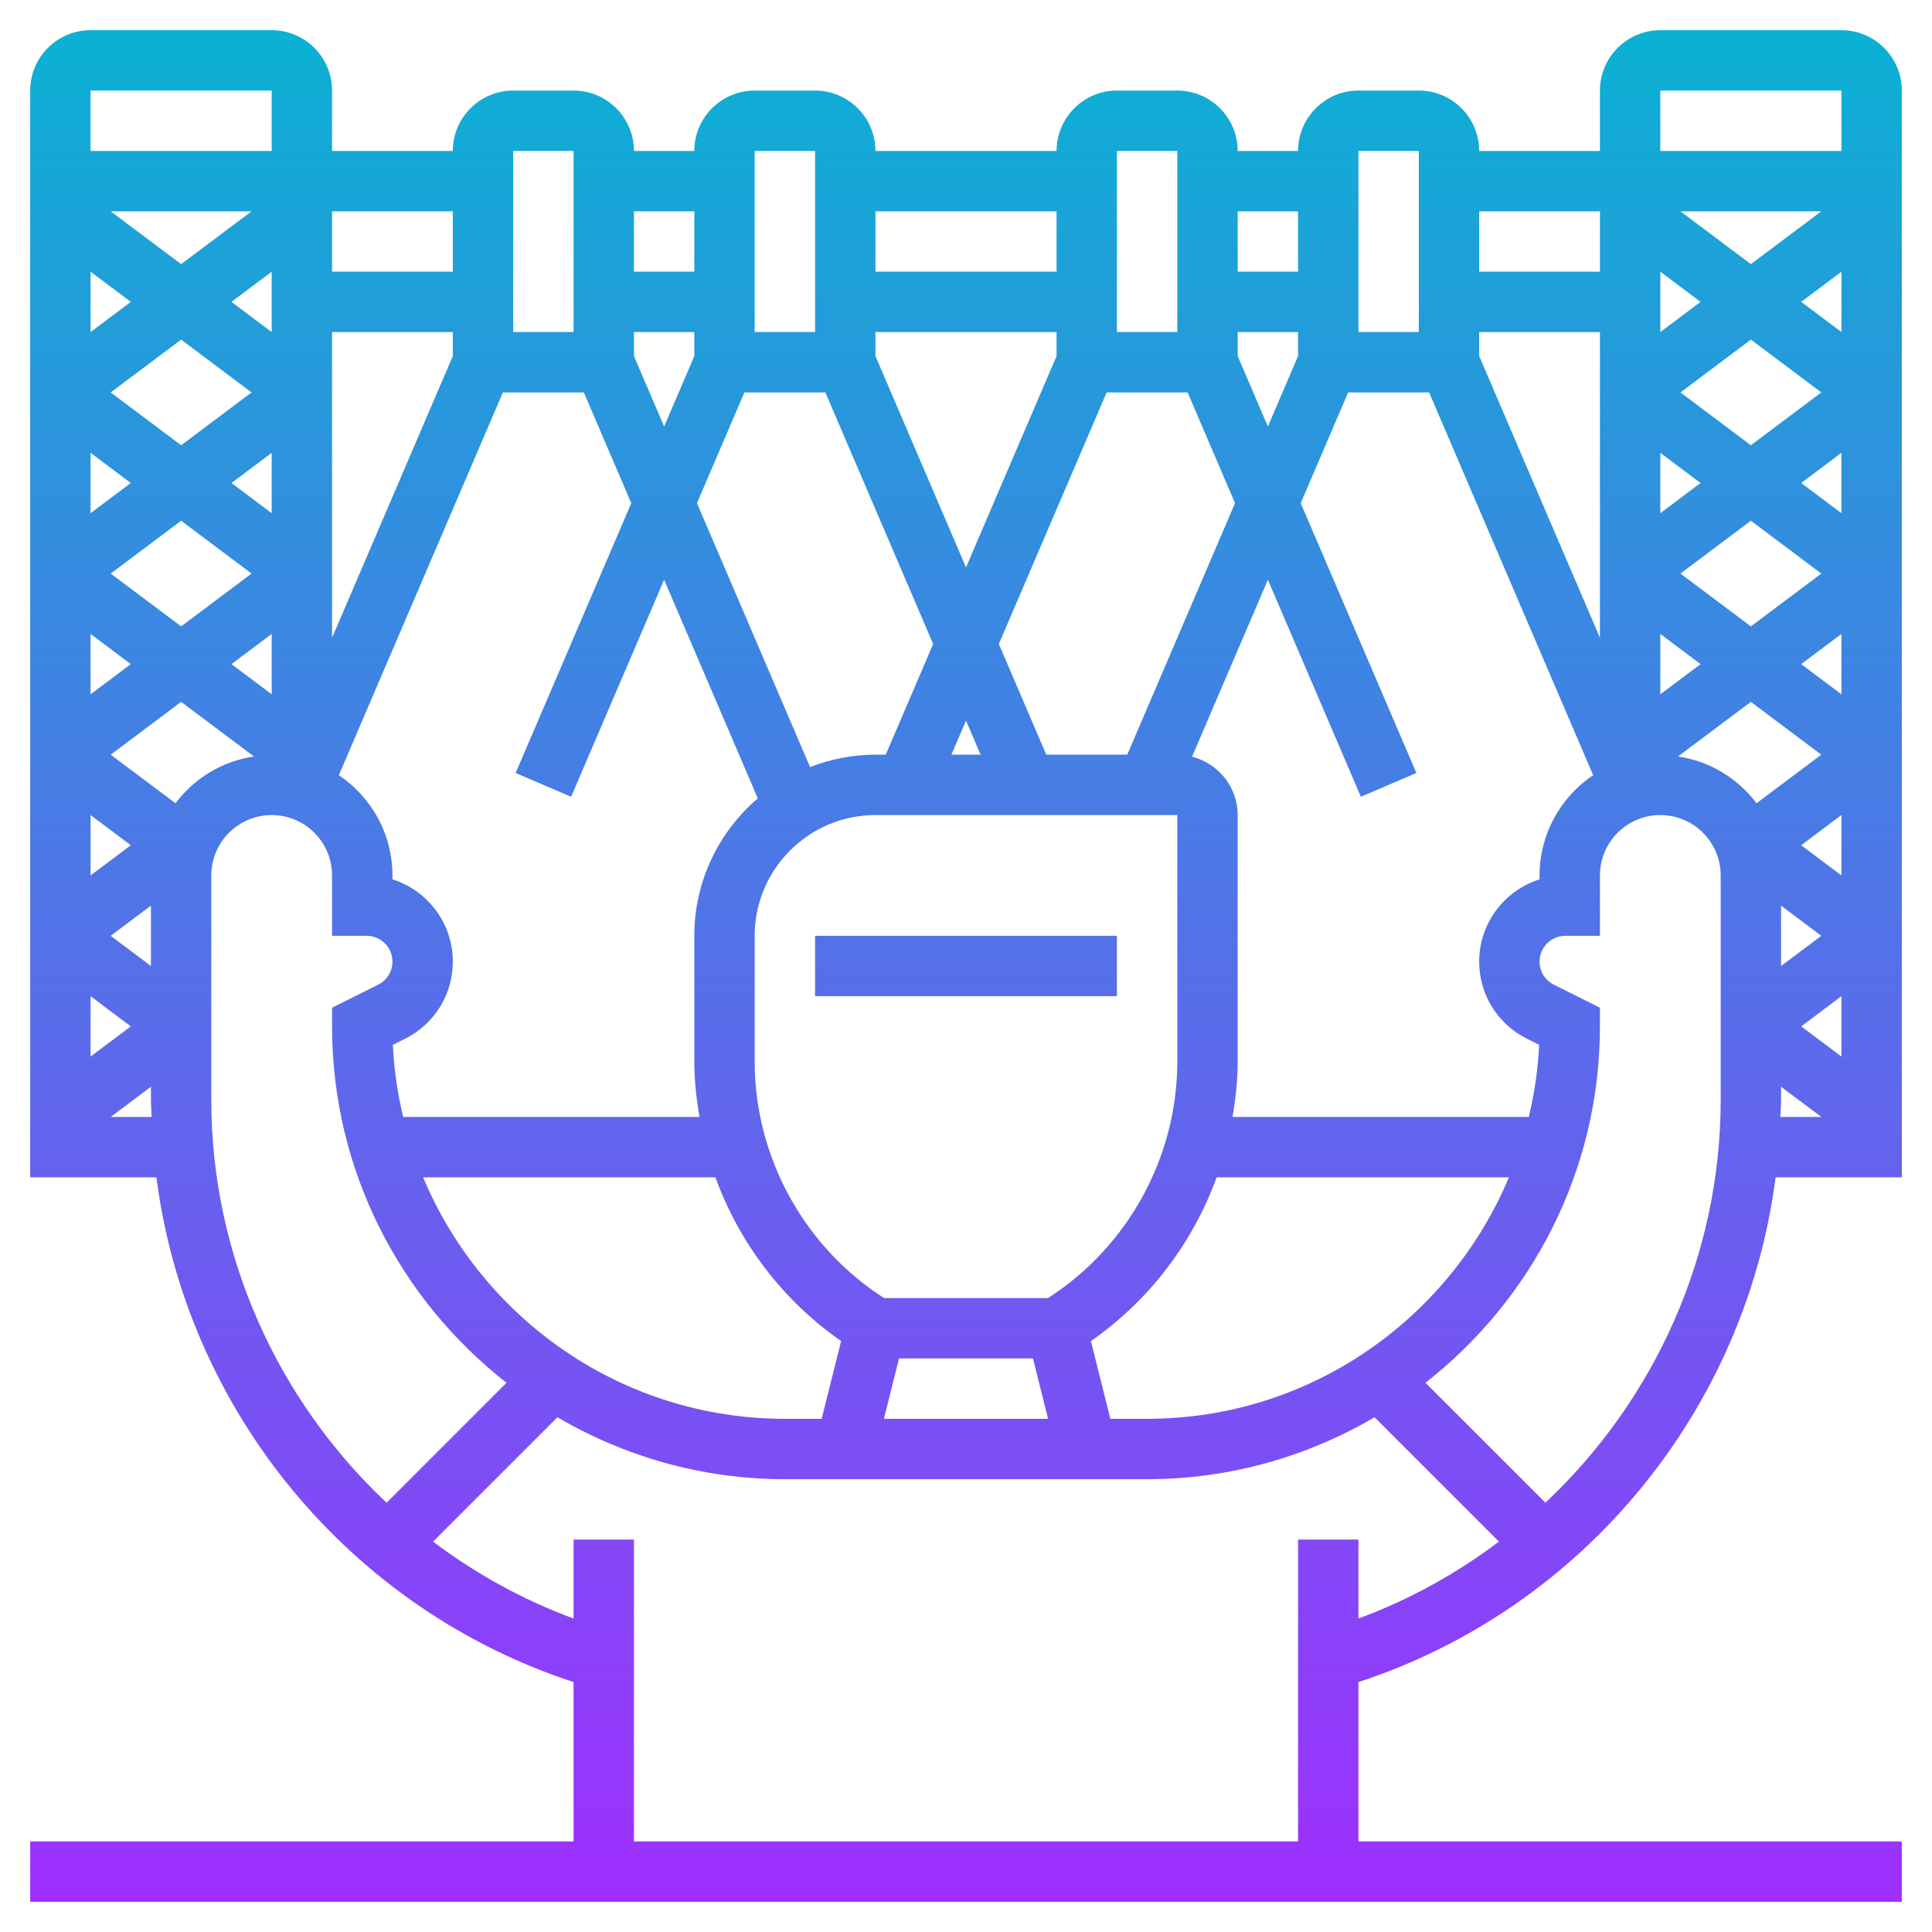 <svg id="_x33_0" enable-background="new 0 0 64 64" height="512" viewBox="0 0 64 64" width="512" xmlns="http://www.w3.org/2000/svg" xmlns:xlink="http://www.w3.org/1999/xlink"><linearGradient id="SVGID_1_" gradientUnits="userSpaceOnUse" x1="32" x2="32" y1="63" y2="1"><stop offset="0" stop-color="#9f2fff"/><stop offset="1" stop-color="#0bb1d3"/></linearGradient><path d="m37 33h-10v-2h10zm26-30v36h-4.181c-.99 7.692-6.36 14.279-13.819 16.721v5.279h18v2h-62v-2h18v-5.279c-7.459-2.442-12.829-9.029-13.819-16.721h-4.181v-36c0-1.103.897-2 2-2h6c1.103 0 2 .897 2 2v2h4c0-1.103.897-2 2-2h2c1.103 0 2 .897 2 2h2c0-1.103.897-2 2-2h2c1.103 0 2 .897 2 2h6c0-1.103.897-2 2-2h2c1.103 0 2 .897 2 2h2c0-1.103.897-2 2-2h2c1.103 0 2 .897 2 2h4v-2c0-1.103.897-2 2-2h6c1.103 0 2 .897 2 2zm-2 32v-2l-1.333 1zm-12-23.205 4 9.333v-10.128h-4zm6 11.205 1.333-1-1.333-1zm3-2.25 2.333-1.75-2.333-1.75-2.333 1.75zm-1.667-4.75-1.333-1v2zm1.667-1.25 2.333-1.75-2.333-1.75-2.333 1.75zm-1.667-4.75-1.333-1v2zm1.667-1.25 2.333-1.75h-4.667zm-2.413 16.309c1.062.158 1.982.728 2.6 1.55l2.146-1.609-2.333-1.75zm3.413 4.941v2l1.333-1zm2-1v-2l-1.334 1zm0-6v-2l-1.333 1zm0-6v-2l-1.333 1zm0-6v-2l-1.333 1zm-6-6h6v-2h-6zm-6 2v2h4v-2zm-4.341 6-1.571 3.667 3.831 8.939-1.838.788-3.081-7.189-2.512 5.862c.866.219 1.512.999 1.512 1.933v8.169c0 .619-.069 1.229-.17 1.831h9.815c.183-.773.303-1.57.341-2.389l-.408-.204c-.974-.487-1.578-1.466-1.578-2.553 0-1.276.842-2.36 2-2.724v-.13c0-1.382.705-2.602 1.775-3.321l-5.434-12.679zm5.326 26h-9.682c-.791 2.176-2.236 4.081-4.165 5.425l.643 2.575h1.219c5.395 0 10.02-3.31 11.985-8zm-23.985 8h1.219l.644-2.575c-1.929-1.345-3.374-3.25-4.165-5.425h-9.682c1.964 4.69 6.589 8 11.984 8zm-1-16v4.169c0 3.157 1.635 6.133 4.285 7.831h5.431c2.649-1.698 4.284-4.674 4.284-7.831v-8.169h-10c-2.206 0-4 1.794-4 4zm7.484-6-.484-1.128-.484 1.128zm-3.203 22h5.438l-.5-2h-4.438zm12.719-32.872 1-2.333v-.795h-2v.795zm3-3.128h2v-6h-2zm-4-4v2h2v-2zm-4.341 6-3.571 8.333 1.571 3.667h2.682l3.571-8.333-1.571-3.667zm-7.659-1.205 3 7 3-7v-.795h-6zm8-.795h2v-6h-2zm-8-4v2h6v-2zm-4.341 6-1.571 3.667 3.747 8.744c.673-.262 1.401-.411 2.165-.411h.341l1.571-3.667-3.571-8.333zm-2.659 1.128 1-2.333v-.795h-2v.795zm3-3.128h2v-6h-2zm-4-4v2h2v-2zm-4.341 6-5.434 12.679c1.07.719 1.775 1.939 1.775 3.321v.13c1.158.364 2 1.447 2 2.724 0 1.087-.604 2.066-1.577 2.553l-.409.205c.038.819.157 1.616.341 2.389h9.815c-.1-.602-.17-1.212-.17-1.831v-4.17c0-1.821.818-3.452 2.103-4.554l-3.103-7.241-3.081 7.189-1.838-.788 3.831-8.939-1.571-3.667zm-1.659-2h-4v10.128l4-9.333zm-9 .25-2.333 1.75 2.333 1.75 2.333-1.75zm3-.25v-2l-1.333 1zm-1.333 5 1.333 1v-2zm-1.667 1.25-2.333 1.75 2.333 1.75 2.333-1.75zm1.667 4.75 1.333 1v-2zm.666-15h-4.666l2.333 1.75zm-5.333 2v2l1.333-1zm0 6v2l1.333-1zm0 6v2l1.333-1zm2 11v-2l-1.333 1zm-2 1v2l1.333-1zm1.334-5-1.334-1v2zm4.079-2.941-2.413-1.809-2.333 1.75 2.146 1.609c.618-.821 1.538-1.391 2.6-1.55zm8.587-14.059h2v-6h-2zm-6-4v2h4v-2zm-8-4v2h6v-2zm2.023 34c-.005-.187-.023-.372-.023-.56v-.44l-1.333 1zm7.783 12.78 3.973-3.973c-3.51-2.748-5.779-7.013-5.779-11.807v-.618l1.528-.764c.291-.145.472-.438.472-.764 0-.471-.383-.854-.854-.854h-1.146v-2c0-1.103-.897-2-2-2s-2 .897-2 2v7.44c0 5.157 2.203 9.951 5.806 13.34zm32.194 1.22v2.616c1.692-.623 3.251-1.491 4.654-2.548l-4.119-4.119c-2.217 1.296-4.787 2.051-7.535 2.051h-12c-2.748 0-5.318-.755-7.535-2.051l-4.119 4.119c1.403 1.057 2.962 1.925 4.654 2.548v-2.616h2v10h22v-10zm12-22c0-1.103-.897-2-2-2s-2 .897-2 2v2h-1.146c-.471 0-.854.383-.854.854 0 .326.181.619.473.765l1.527.763v.618c0 4.794-2.269 9.059-5.779 11.806l3.973 3.973c3.603-3.388 5.806-8.182 5.806-13.339zm1.977 8h1.357l-1.334-1v.44c0 .188-.018.373-.023.56z" fill="url(#SVGID_1_)"/></svg>